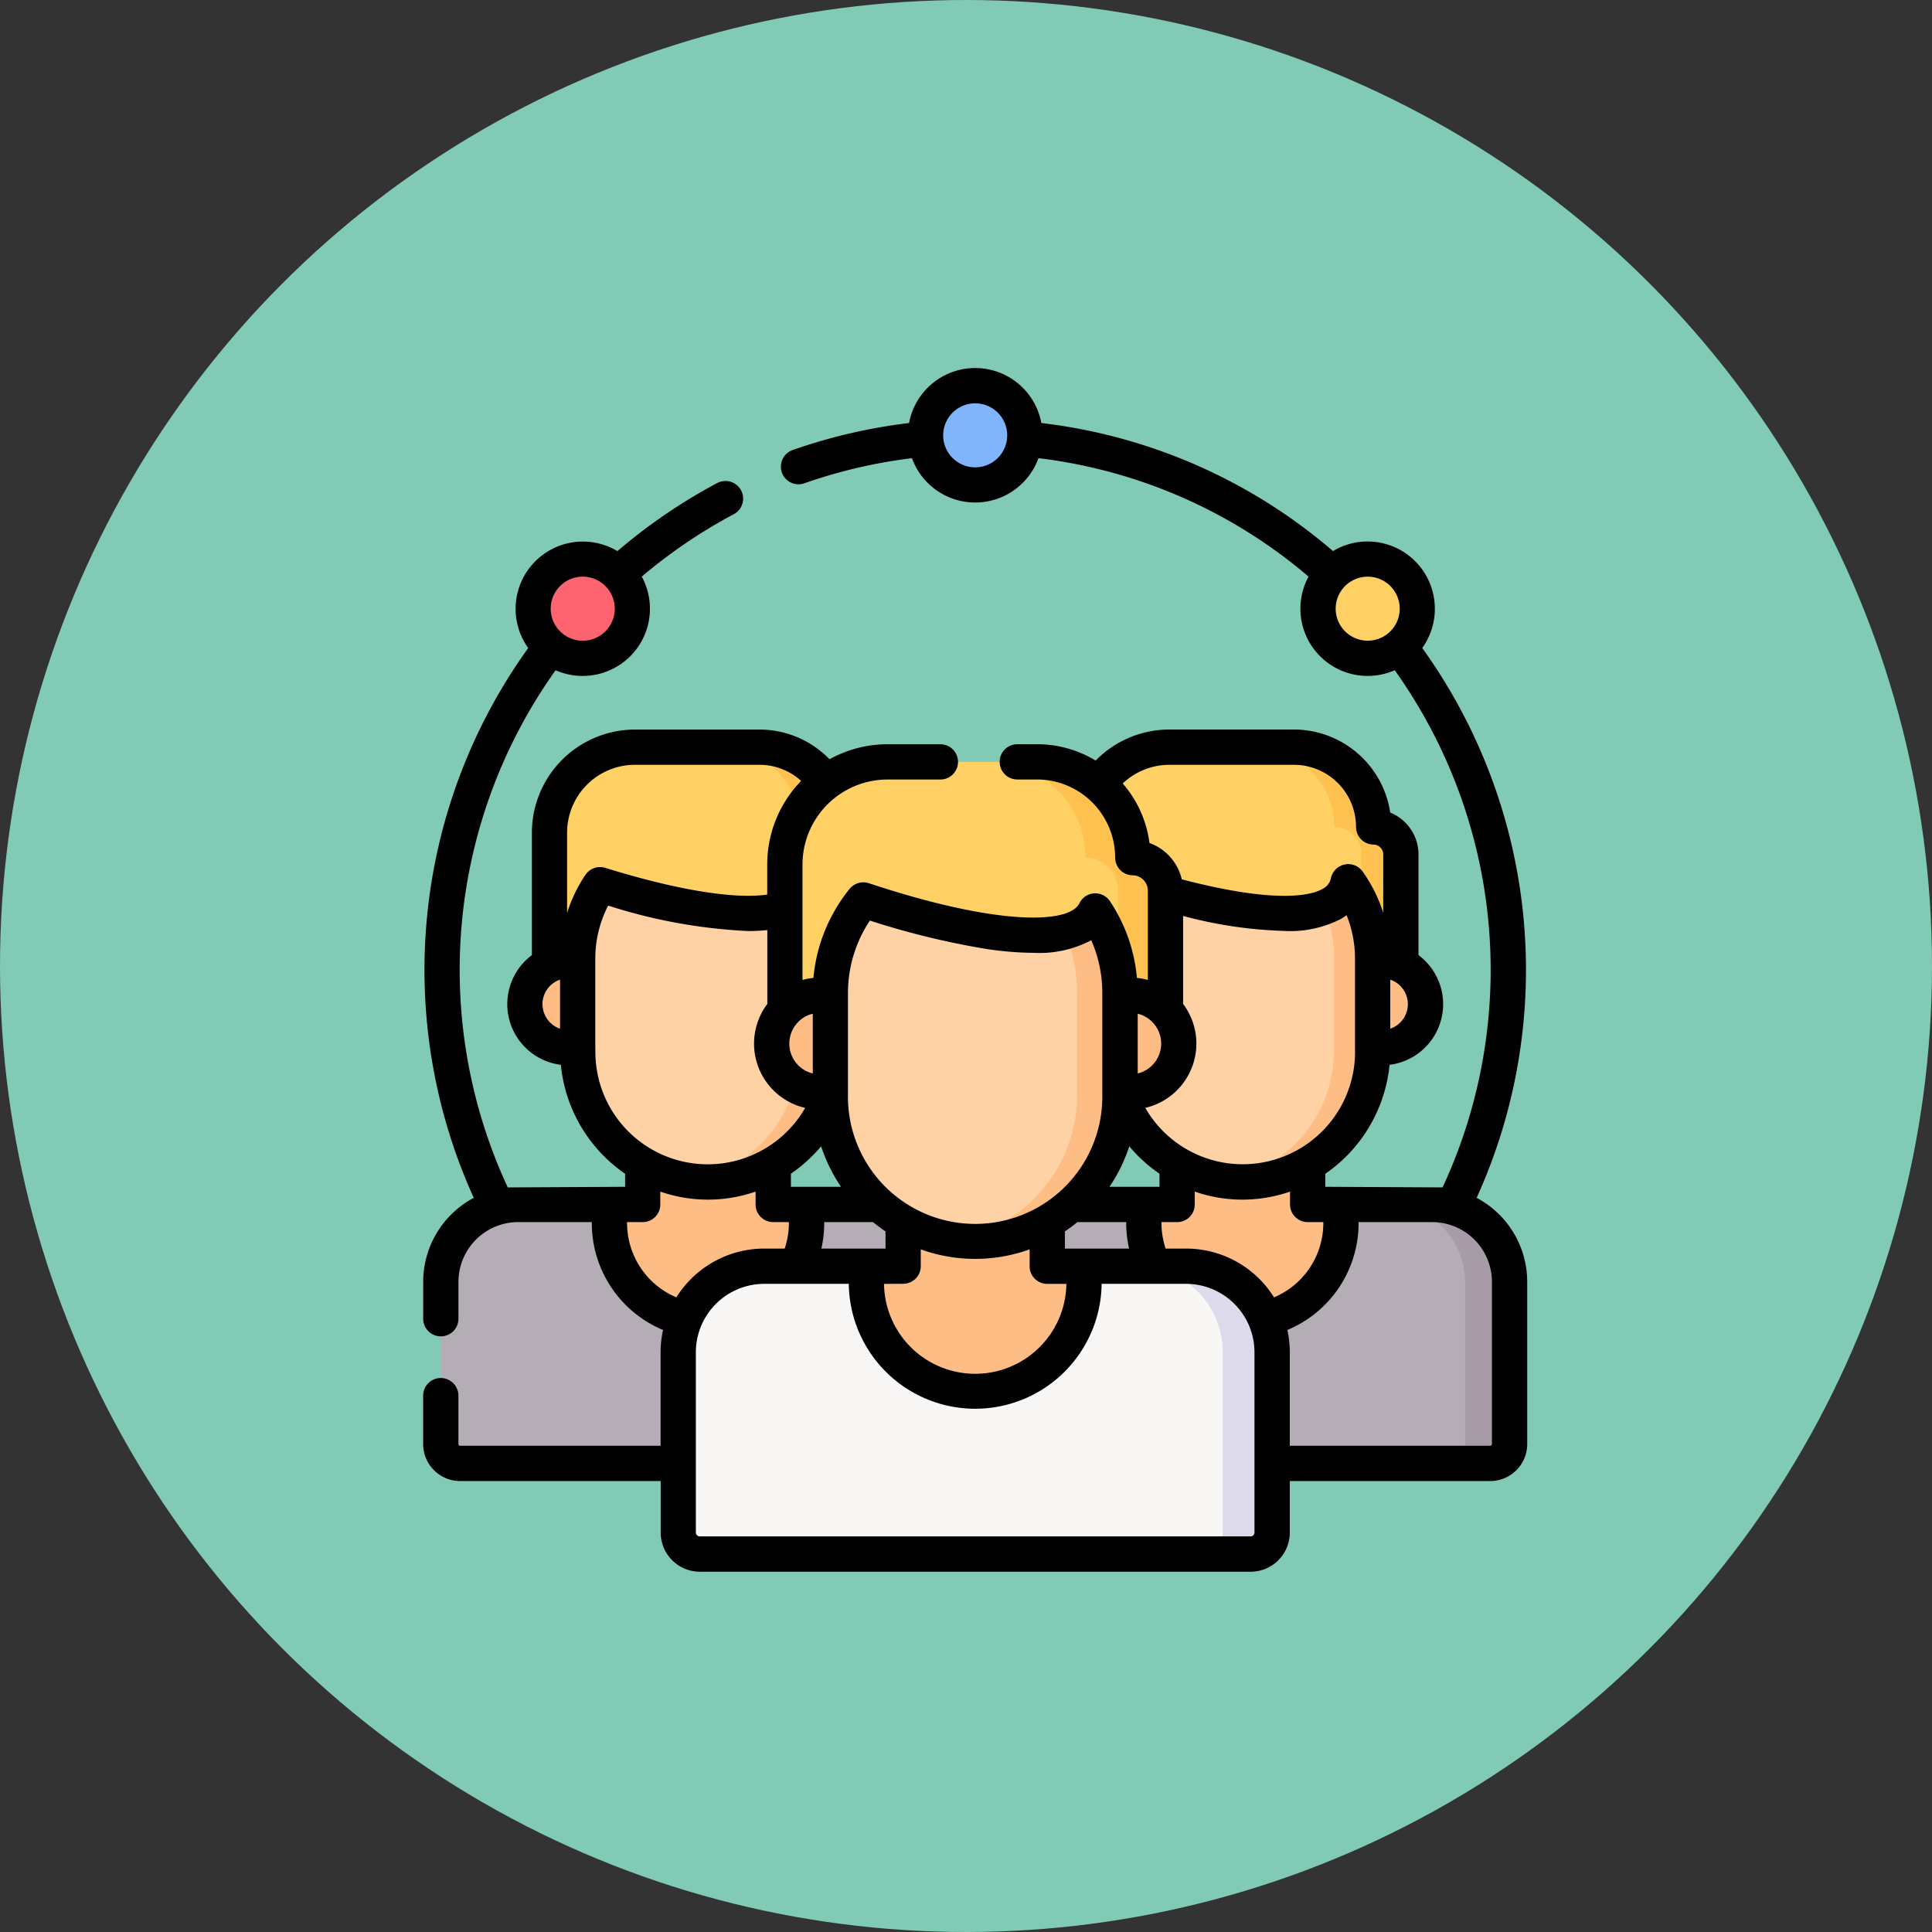 <svg xmlns="http://www.w3.org/2000/svg" width="105" height="105" viewBox="0 0 105 105">
  <rect x="0" y="0" width="105" height="105" fill="#333333" stroke="none"/>
  <g id="Grupo_965351" data-name="Grupo 965351" transform="translate(-275 -2488)">
    <g id="Grupo_965349" data-name="Grupo 965349">
      <g id="Grupo_965348" data-name="Grupo 965348">
        <circle id="Elipse_5790" data-name="Elipse 5790" cx="52.5" cy="52.5" r="52.5" transform="translate(275 2488)" fill="#80cab6"/>
      </g>
      <g id="comunidad" transform="translate(276.807 2508)">
        <g id="Grupo_964613" data-name="Grupo 964613" transform="translate(22.151 0.958)">
          <path id="Trazado_728088" data-name="Trazado 728088" d="M56.683,369.886H29.744a1.052,1.052,0,0,1-1.052-1.052v-8.816a4.206,4.206,0,0,1,4.206-4.206h4.958l5.663,1.278,5.051-1.278h4.958a4.206,4.206,0,0,1,4.206,4.206v8.816A1.051,1.051,0,0,1,56.683,369.886Z" transform="translate(-28.692 -311.311)" fill="#b5adb6"/>
          <path id="Trazado_728089" data-name="Trazado 728089" d="M74.932,173.62v-7.686a4.646,4.646,0,0,1,4.646-4.646H86.11a4.336,4.336,0,0,1,4.336,4.336h.234c.818.007,1.245.672,1.245,1.491v6.5Z" transform="translate(-69.024 -141.64)" fill="#ffd064"/>
          <path id="Trazado_728090" data-name="Trazado 728090" d="M67.456,252.1h-.633a2.366,2.366,0,0,0,0,4.732h.633Z" transform="translate(-59.887 -220.848)" fill="#ffbd86"/>
          <path id="Trazado_728091" data-name="Trazado 728091" d="M109.322,310.165v-6.687h-7.094v6.687h-1.81v1a5.357,5.357,0,1,0,10.714,0v-1Z" transform="translate(-91.254 -265.662)" fill="#ffbd86"/>
          <path id="Trazado_728092" data-name="Trazado 728092" d="M94.011,214.415a7.126,7.126,0,0,1-7.08-7.172v-4.965a7.081,7.081,0,1,1,14.16,0v4.965A7.126,7.126,0,0,1,94.011,214.415Z" transform="translate(-79.49 -171.137)" fill="#fed2a4"/>
          <path id="Trazado_728093" data-name="Trazado 728093" d="M135.168,195.107a7.048,7.048,0,0,0-1.052.079,7.145,7.145,0,0,1,6.029,7.093v4.965a7.145,7.145,0,0,1-6.029,7.093,7.046,7.046,0,0,0,1.052.079,7.126,7.126,0,0,0,7.08-7.172v-4.965A7.126,7.126,0,0,0,135.168,195.107Z" transform="translate(-120.646 -171.137)" fill="#ffbd86"/>
          <path id="Trazado_728094" data-name="Trazado 728094" d="M81.426,191.833s13.464,4.949,13.464,0C94.89,191.833,89.213,184.264,81.426,191.833Z" transform="translate(-74.688 -165.347)" fill="#ffd064"/>
          <path id="Trazado_728095" data-name="Trazado 728095" d="M153.963,165.624a4.336,4.336,0,0,0-4.336-4.336h-2.142a4.336,4.336,0,0,1,4.336,4.336,1.491,1.491,0,0,1,1.479,1.491v6.5h2.142v-6.5A1.492,1.492,0,0,0,153.963,165.624Z" transform="translate(-132.308 -141.639)" fill="#ffc250"/>
          <path id="Trazado_728096" data-name="Trazado 728096" d="M206.571,355.814h-2.418a4.206,4.206,0,0,1,4.206,4.206v8.816a1.052,1.052,0,0,1-1.051,1.051h2.418a1.052,1.052,0,0,0,1.051-1.051V360.02A4.206,4.206,0,0,0,206.571,355.814Z" transform="translate(-181.735 -311.312)" fill="#a79ba7"/>
          <path id="Trazado_728097" data-name="Trazado 728097" d="M282.712,369.886H257.051A1.052,1.052,0,0,1,256,368.835v-8.816a4.206,4.206,0,0,1,4.206-4.206h4.958l5.357,1.278,5.357-1.278h3.68a4.206,4.206,0,0,1,4.206,4.206v8.816A1.052,1.052,0,0,1,282.712,369.886Z" transform="translate(-226.957 -311.311)" fill="#b5adb6"/>
          <path id="Trazado_728098" data-name="Trazado 728098" d="M302.24,173.62v-7.686a4.646,4.646,0,0,1,4.646-4.646h6.532a4.336,4.336,0,0,1,4.336,4.336h.234c.818.007,1.245.672,1.245,1.491v6.5Z" transform="translate(-267.29 -141.64)" fill="#ffd064"/>
          <path id="Trazado_728099" data-name="Trazado 728099" d="M381.271,165.624a4.336,4.336,0,0,0-4.336-4.336h-2.142a4.336,4.336,0,0,1,4.336,4.336,1.491,1.491,0,0,1,1.479,1.491v6.5h2.142v-6.5A1.492,1.492,0,0,0,381.271,165.624Z" transform="translate(-330.574 -141.639)" fill="#ffc250"/>
          <path id="Trazado_728100" data-name="Trazado 728100" d="M424.7,252.1h-.633v4.732h.633a2.366,2.366,0,0,0,0-4.732Z" transform="translate(-373.553 -220.848)" fill="#ffbd86"/>
          <path id="Trazado_728101" data-name="Trazado 728101" d="M433.878,355.814H431.46a4.206,4.206,0,0,1,4.206,4.206v8.816a1.052,1.052,0,0,1-1.052,1.051h2.418a1.052,1.052,0,0,0,1.052-1.051V360.02A4.206,4.206,0,0,0,433.878,355.814Z" transform="translate(-380 -311.312)" fill="#a79ba7"/>
          <path id="Trazado_728102" data-name="Trazado 728102" d="M336.628,310.165v-6.687h-7.094v6.687h-1.81v1a5.357,5.357,0,1,0,10.714,0v-1Z" transform="translate(-289.518 -265.662)" fill="#ffbd86"/>
          <path id="Trazado_728103" data-name="Trazado 728103" d="M321.319,214.415a7.126,7.126,0,0,1-7.08-7.172v-4.965a7.126,7.126,0,0,1,7.08-7.172,7.02,7.02,0,0,1,6.952,7.172v4.965A7.02,7.02,0,0,1,321.319,214.415Z" transform="translate(-277.756 -171.137)" fill="#fed2a4"/>
          <path id="Trazado_728104" data-name="Trazado 728104" d="M362.476,195.107a7.048,7.048,0,0,0-1.052.079,7.145,7.145,0,0,1,6.029,7.093v4.965a7.145,7.145,0,0,1-6.029,7.093,7.046,7.046,0,0,0,1.052.079,7.126,7.126,0,0,0,7.08-7.172v-4.965A7.127,7.127,0,0,0,362.476,195.107Z" transform="translate(-318.913 -171.137)" fill="#ffbd86"/>
          <path id="Trazado_728105" data-name="Trazado 728105" d="M309.645,191.833s13.464,4.949,13.464,0C323.109,191.833,317.432,184.264,309.645,191.833Z" transform="translate(-273.749 -165.347)" fill="#ffd064"/>
          <circle id="Elipse_5805" data-name="Elipse 5805" cx="2.698" cy="2.698" r="2.698" transform="translate(26.344)" fill="#80b4fb"/>
          <circle id="Elipse_5806" data-name="Elipse 5806" cx="2.698" cy="2.698" r="2.698" transform="translate(4.425 14.057) rotate(-75.408)" fill="#fe646f"/>
          <circle id="Elipse_5807" data-name="Elipse 5807" cx="2.698" cy="2.698" r="2.698" transform="matrix(0.967, -0.256, 0.256, 0.967, 47.09, 10.206)" fill="#ffd064"/>
          <path id="Trazado_728106" data-name="Trazado 728106" d="M294.636,252.1h-.505a2.366,2.366,0,1,0,0,4.732h.505Z" transform="translate(-258.153 -220.848)" fill="#ffbd86"/>
          <path id="Trazado_728107" data-name="Trazado 728107" d="M198.267,252.1h-.506v4.732h.506a2.366,2.366,0,0,0,0-4.732Z" transform="translate(-176.16 -220.848)" fill="#ffbd86"/>
          <path id="Trazado_728108" data-name="Trazado 728108" d="M159.509,397.715H130.845a1.169,1.169,0,0,1-1.169-1.169v-9.8a4.675,4.675,0,0,1,4.675-4.675h5.55l5.915,1.278,5.914-1.278H156a4.675,4.675,0,0,1,4.675,4.675v9.8A1.169,1.169,0,0,1,159.509,397.715Z" transform="translate(-116.774 -334.216)" fill="#f9f6f6"/>
          <path id="Trazado_728109" data-name="Trazado 728109" d="M327.385,382.073H324.7a4.675,4.675,0,0,1,4.675,4.675v9.8a1.169,1.169,0,0,1-1.169,1.169h2.688a1.169,1.169,0,0,0,1.169-1.169v-9.8A4.675,4.675,0,0,0,327.385,382.073Z" transform="translate(-286.878 -334.216)" fill="#dddaec"/>
          <path id="Trazado_728110" data-name="Trazado 728110" d="M219.539,330.064v-7.618h-7.833v7.618h-2v.865a5.914,5.914,0,1,0,11.829,0v-.865Z" transform="translate(-186.58 -282.207)" fill="#ffbd86"/>
          <path id="Trazado_728111" data-name="Trazado 728111" d="M175.066,182.349v-9.227a5.577,5.577,0,0,1,5.577-5.577h7.889a5.205,5.205,0,0,1,5.205,5.205h.234a1.606,1.606,0,0,1,1.542,1.79v7.809Z" transform="translate(-156.365 -147.097)" fill="#ffd064"/>
          <path id="Trazado_728112" data-name="Trazado 728112" d="M269.947,172.75a5.205,5.205,0,0,0-5.205-5.205h-2.571a5.205,5.205,0,0,1,5.205,5.205,1.791,1.791,0,0,1,1.776,1.79v7.809h2.571v-7.809A1.791,1.791,0,0,0,269.947,172.75Z" transform="translate(-232.341 -147.097)" fill="#ffc250"/>
          <path id="Trazado_728113" data-name="Trazado 728113" d="M172.874,266.8h-.817a2.63,2.63,0,1,0,0,5.26h.817Z" transform="translate(-151.446 -233.667)" fill="#ffbd86"/>
          <path id="Trazado_728114" data-name="Trazado 728114" d="M316.409,266.8h-.817v5.26h.817a2.63,2.63,0,0,0,0-5.26Z" transform="translate(-278.936 -233.667)" fill="#ffbd86"/>
          <path id="Trazado_728115" data-name="Trazado 728115" d="M202.276,224.911a7.921,7.921,0,0,1-7.869-7.972v-5.519a7.921,7.921,0,0,1,7.869-7.972c4.346,0,6.592,3.569,6.592,7.972v5.519C208.868,221.342,206.623,224.911,202.276,224.911Z" transform="translate(-173.234 -178.414)" fill="#fed2a4"/>
          <path id="Trazado_728116" data-name="Trazado 728116" d="M248.022,203.45a7.834,7.834,0,0,0-1.169.088,7.941,7.941,0,0,1,6.7,7.884v5.519a7.941,7.941,0,0,1-6.7,7.884,7.834,7.834,0,0,0,1.169.088,7.921,7.921,0,0,0,7.869-7.972v-5.519A7.921,7.921,0,0,0,248.022,203.45Z" transform="translate(-218.98 -178.414)" fill="#ffbd86"/>
          <path id="Trazado_728117" data-name="Trazado 728117" d="M201.01,200.236s13.75,5.054,13.75,0C214.76,200.236,208.963,192.506,201.01,200.236Z" transform="translate(-178.994 -172.614)" fill="#ffd064"/>
        </g>
        <path id="Trazado_728118" data-name="Trazado 728118" d="M25.789,44.534a28.046,28.046,0,0,1,2.6-28.108,3.654,3.654,0,0,0,4.683-5.089,28.1,28.1,0,0,1,5-3.391.958.958,0,0,0-.9-1.693,30.015,30.015,0,0,0-5.425,3.7l-.062-.038A3.656,3.656,0,0,0,26.9,15.22,29.961,29.961,0,0,0,23.942,45.1a5.168,5.168,0,0,0-2.749,4.562v2.008a.958.958,0,1,0,1.916,0V49.666a3.251,3.251,0,0,1,3.248-3.248h4v.038a6.291,6.291,0,0,0,3.87,5.825,5.631,5.631,0,0,0-.132,1.208v5.085H23.2a.093.093,0,0,1-.093-.093V55.85a.958.958,0,1,0-1.916,0v2.632a2.012,2.012,0,0,0,2.01,2.01H34.1v2.8a2.129,2.129,0,0,0,2.127,2.127H66.164a2.129,2.129,0,0,0,2.127-2.127v-2.8H79.184a2.012,2.012,0,0,0,2.01-2.01V49.666A5.168,5.168,0,0,0,78.445,45.1a29.961,29.961,0,0,0-2.957-29.883A3.656,3.656,0,0,0,70.7,9.913l-.061.037A29.613,29.613,0,0,0,54.788,2.99a3.656,3.656,0,0,0-7.189,0,29.807,29.807,0,0,0-6.326,1.468.958.958,0,1,0,.635,1.808A27.889,27.889,0,0,1,47.755,4.9a3.657,3.657,0,0,0,6.876,0,27.709,27.709,0,0,1,14.679,6.437,3.654,3.654,0,0,0,4.684,5.088,28.046,28.046,0,0,1,2.6,28.108L70.219,44.5v-.708a8.152,8.152,0,0,0,3.493-5.922,3.322,3.322,0,0,0,1.573-5.962V26.434a2.458,2.458,0,0,0-1.536-2.272,5.3,5.3,0,0,0-5.237-4.514H61.747a5.6,5.6,0,0,0-4.007,1.689,6.125,6.125,0,0,0-3.186-.89H53.481a.958.958,0,0,0,0,1.916h1.071A4.252,4.252,0,0,1,58.8,26.612a.958.958,0,0,0,.95.958.835.835,0,0,1,.825.832v4.856a3.562,3.562,0,0,0-.593-.111,8.938,8.938,0,0,0-1.467-4.17.957.957,0,0,0-1.668.135l-.008.013C56.231,30.209,52.4,30.319,45.414,28a.968.968,0,0,0-1.046.305A9,9,0,0,0,42.4,33.147a3.551,3.551,0,0,0-.593.111V26.984a4.624,4.624,0,0,1,4.619-4.619h2.875a.958.958,0,0,0,0-1.916H46.43a6.494,6.494,0,0,0-3.155.815,5.288,5.288,0,0,0-3.8-1.614H32.7a5.61,5.61,0,0,0-5.6,5.6v6.658a3.323,3.323,0,0,0,1.573,5.962,8.152,8.152,0,0,0,3.493,5.922V44.5ZM51.193,5.4a1.74,1.74,0,1,1,1.74-1.74A1.742,1.742,0,0,1,51.193,5.4ZM71.017,13.95a1.74,1.74,0,1,1,2.377.638A1.742,1.742,0,0,1,71.017,13.95ZM28.355,12.211a1.729,1.729,0,0,1,1.056-.811,1.751,1.751,0,0,1,.454-.06,1.741,1.741,0,1,1-1.51.871ZM69.261,46.419h.852v.038a4.382,4.382,0,0,1-2.679,4.051,5.633,5.633,0,0,0-4.776-2.651H61.544a4.372,4.372,0,0,1-.228-1.4v-.038h.852a.958.958,0,0,0,.958-.958v-.7a7.9,7.9,0,0,0,5.178,0v.7A.958.958,0,0,0,69.261,46.419ZM56.068,47.857v-.933q.352-.236.679-.505H59.4v.038a6.327,6.327,0,0,0,.156,1.4Zm-13.236,0a6.326,6.326,0,0,0,.156-1.4v-.038H45.64q.327.269.679.505v.933ZM41.177,44.5v-.712A8.129,8.129,0,0,0,42.818,42.3,8.943,8.943,0,0,0,43.9,44.5Zm6.1,5.271a.958.958,0,0,0,.958-.958V47.9a8.716,8.716,0,0,0,5.916,0v.919a.958.958,0,0,0,.958.958h1.039a4.956,4.956,0,0,1-9.911,0ZM61.3,36.717a1.674,1.674,0,0,1-1.275,1.624V35.093A1.675,1.675,0,0,1,61.3,36.717ZM58.491,44.5a8.947,8.947,0,0,0,1.077-2.2,8.128,8.128,0,0,0,1.641,1.489V44.5H58.491Zm13.345-7.437a6.106,6.106,0,0,1-11.4,3.146,3.585,3.585,0,0,0,2.056-5.649v-4.78a23.743,23.743,0,0,0,5.5.814,6.009,6.009,0,0,0,3.109-.669,3.076,3.076,0,0,0,.275-.19,6.271,6.271,0,0,1,.457,2.363v4.965Zm1.916-1.157V33.242a1.408,1.408,0,0,1,0,2.666ZM59.21,22.579a3.688,3.688,0,0,1,2.537-1.013h6.766a3.377,3.377,0,0,1,3.377,3.377.958.958,0,0,0,.95.958.535.535,0,0,1,.529.533v3.175a8.128,8.128,0,0,0-1.119-2.243.957.957,0,0,0-1.293-.255.934.934,0,0,0-.192.158.952.952,0,0,0-.239.456.825.825,0,0,1-.419.565c-.531.323-2.327.9-7.686-.5a2.768,2.768,0,0,0-1.756-1.975A6.142,6.142,0,0,0,59.21,22.579Zm-4.857,9.205A6.028,6.028,0,0,0,57.5,31.1a7.078,7.078,0,0,1,.6,2.868v5.519a6.912,6.912,0,1,1-13.822,0V33.965a7.1,7.1,0,0,1,1.191-3.934,43.2,43.2,0,0,0,6.264,1.532,17.681,17.681,0,0,0,2.617.221ZM42.365,38.341a1.672,1.672,0,0,1,0-3.248ZM32.7,21.565h6.766a3.374,3.374,0,0,1,2.268.875,6.512,6.512,0,0,0-1.844,4.543v1.635c-1.794.262-4.931-.25-8.8-1.452a.958.958,0,0,0-1.081.384L30,27.558a8.128,8.128,0,0,0-.987,2.058V25.253A3.691,3.691,0,0,1,32.7,21.565Zm-5.026,13.01a1.41,1.41,0,0,1,.955-1.333v2.666A1.41,1.41,0,0,1,27.679,34.576Zm2.872,2.49V32.1a6.26,6.26,0,0,1,.7-2.883A29.21,29.21,0,0,0,38.855,30.6a9.854,9.854,0,0,0,1.04-.053v4.016a3.585,3.585,0,0,0,2.057,5.649,6.106,6.106,0,0,1-11.4-3.146Zm1.723,9.392v-.038h.852a.958.958,0,0,0,.958-.958v-.7a7.9,7.9,0,0,0,5.178,0v.7a.958.958,0,0,0,.958.958h.852v.038a4.372,4.372,0,0,1-.228,1.4H39.728a5.633,5.633,0,0,0-4.776,2.651A4.382,4.382,0,0,1,32.273,46.457Zm30.385,3.317a3.721,3.721,0,0,1,3.717,3.716v9.8a.211.211,0,0,1-.21.21H36.222a.211.211,0,0,1-.211-.21v-9.8a3.721,3.721,0,0,1,3.717-3.716h4.595a6.871,6.871,0,0,0,13.741,0Zm16.619,8.708a.093.093,0,0,1-.093.093H68.291V53.49a5.63,5.63,0,0,0-.132-1.208,6.291,6.291,0,0,0,3.87-5.825v-.038h4a3.251,3.251,0,0,1,3.248,3.248v8.816Z"/>
      </g>
    </g>
  </g>
</svg>
